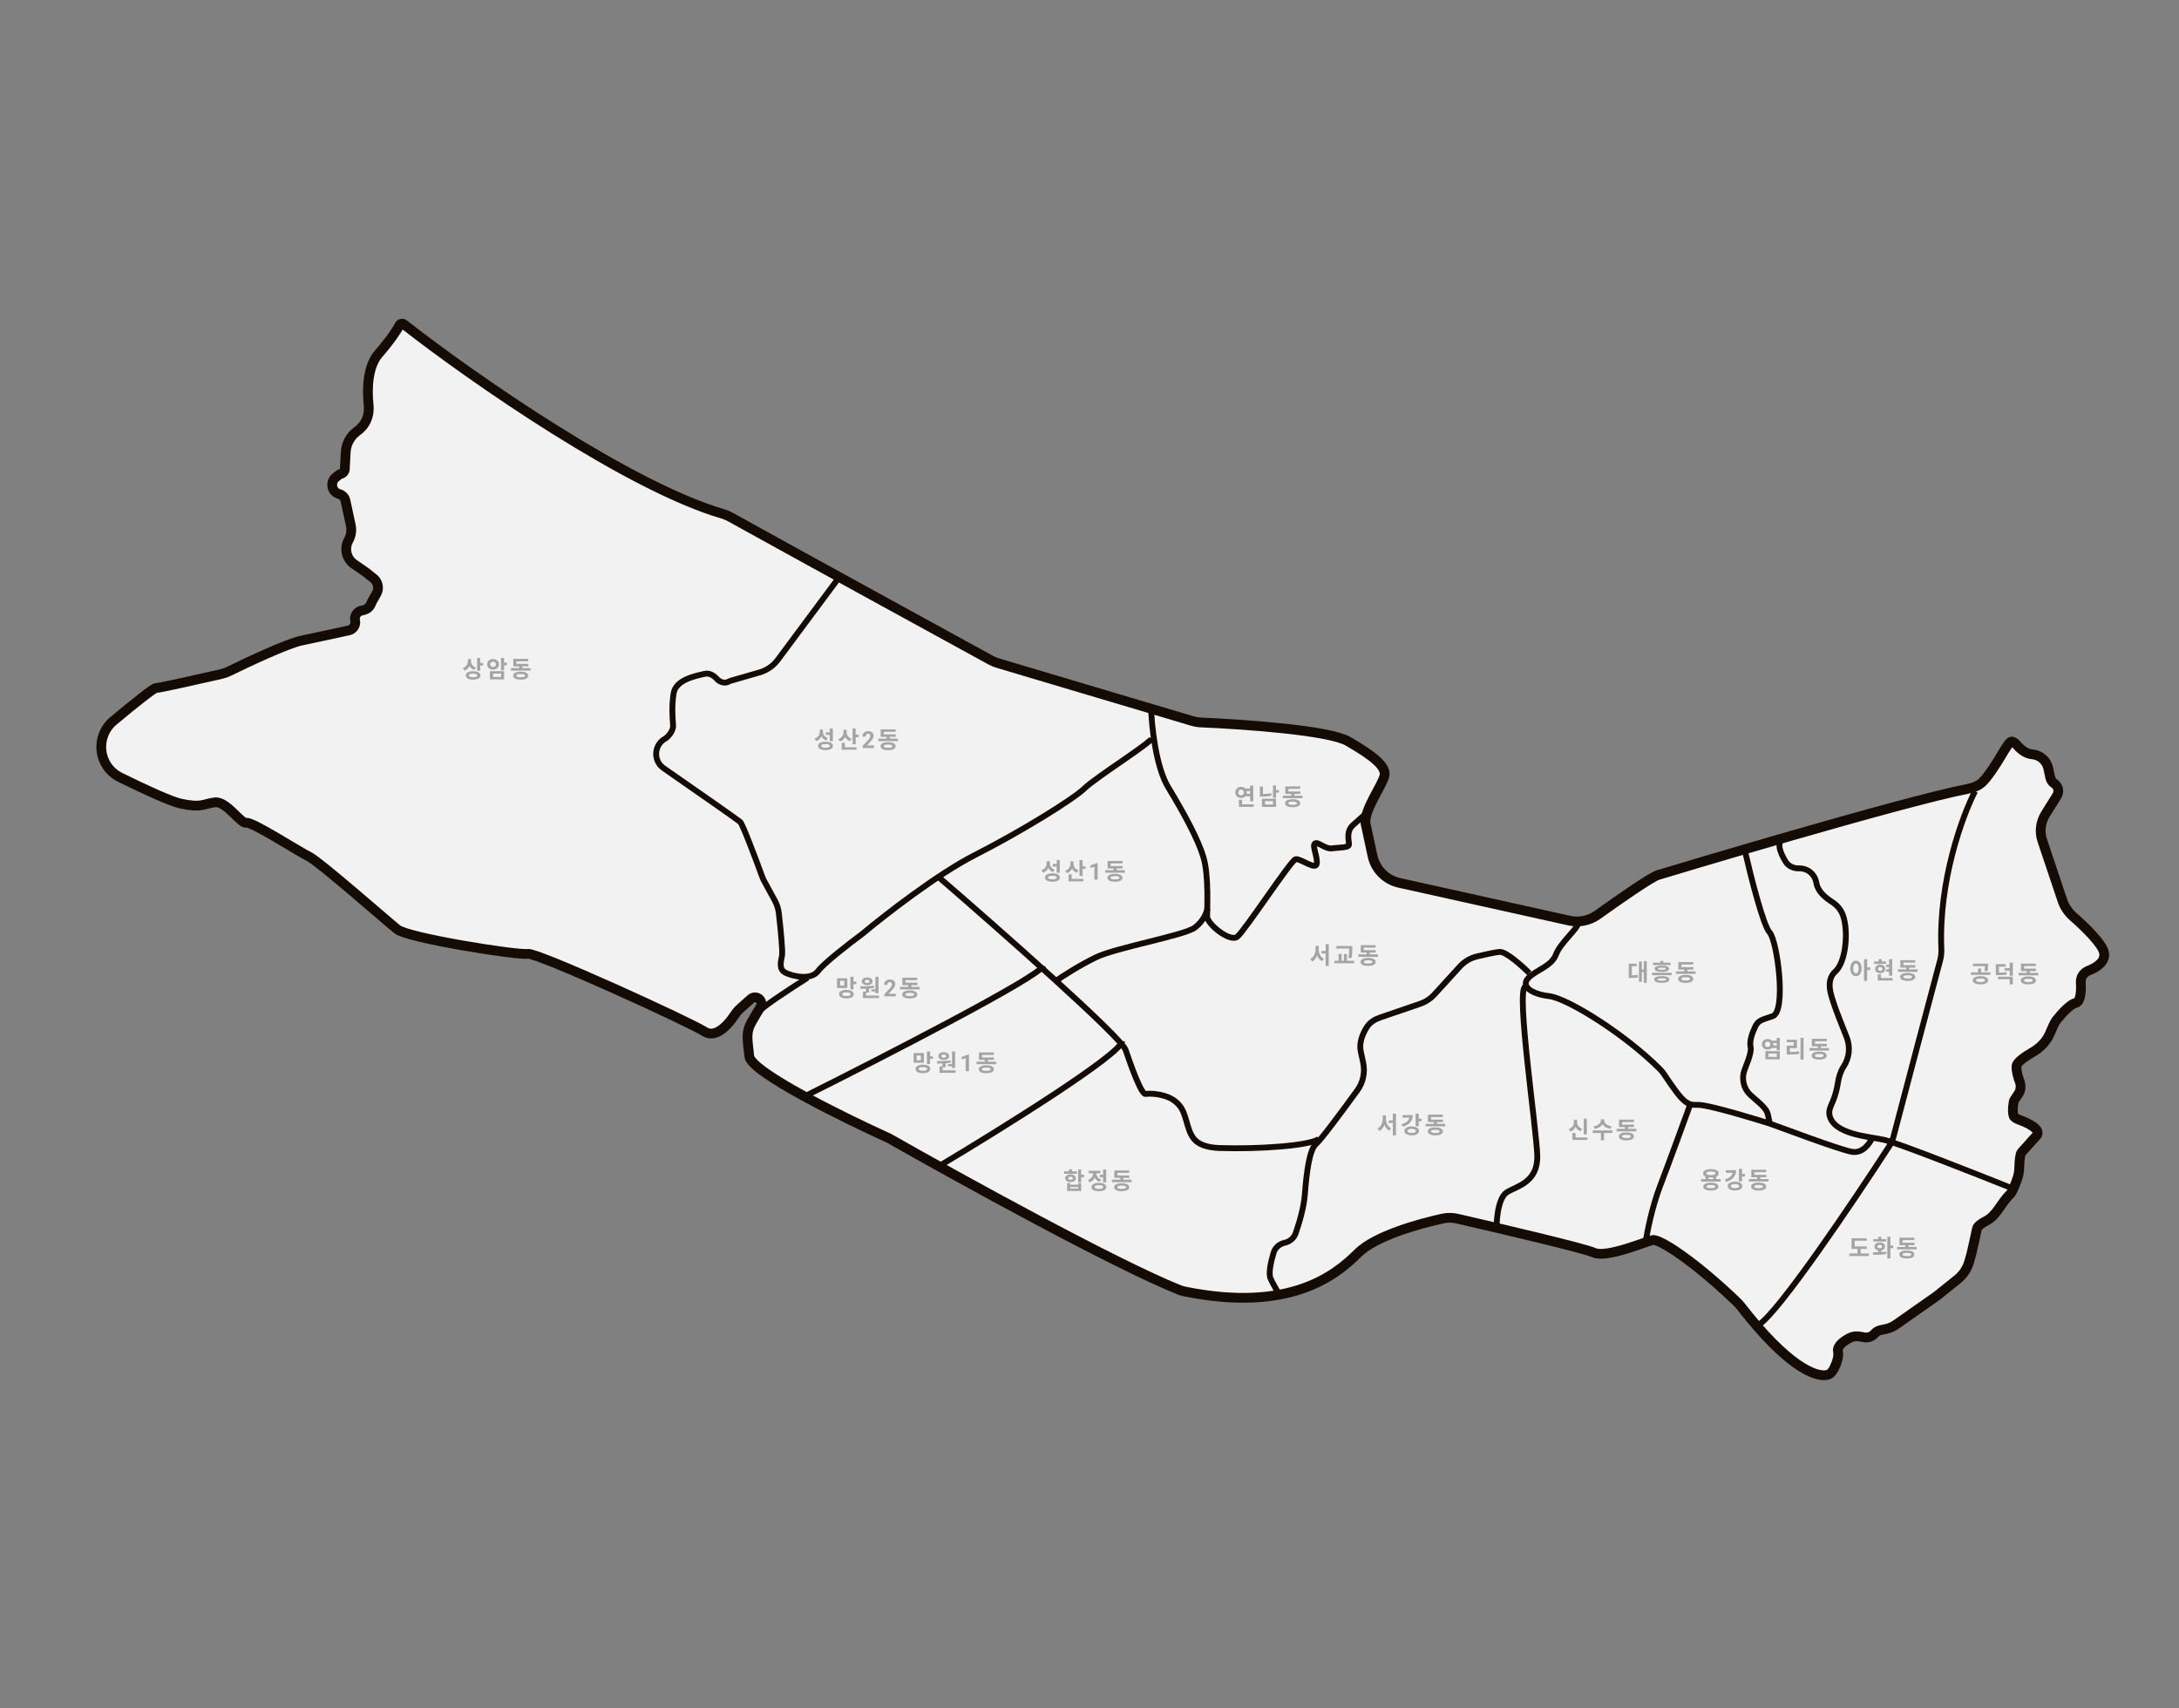<svg width="1116" height="875" viewBox="0 0 1116 875" fill="none" xmlns="http://www.w3.org/2000/svg">
<rect x="0" y="0" width="1116" height="875" fill="#808080" stroke="none"/>
<path d="M186.19 312.54L185.172 312.759C182.855 313.258 181.381 315.539 181.879 317.856C182.377 320.173 180.906 322.454 178.589 322.952L154.159 328.206C147.11 329.722 127.727 338.754 117.285 343.871C116.024 344.489 114.703 344.963 113.334 345.278C101.824 347.92 81.798 352.417 79.86 352.445C78.639 352.463 68.771 360.379 58.214 369.164C48.467 377.276 50.199 392.612 61.572 398.22C74.401 404.547 87.467 410.565 92.595 411.664C103.42 413.983 103.983 411.796 110.011 411.016C116.039 410.236 123.239 422.112 126.2 421.475C129.161 420.838 153.146 436.333 158.33 438.832C163.514 441.331 197.91 471.625 203.519 476.098C209.127 480.571 265.788 489.554 270.229 488.599C274.671 487.644 353.103 523.44 360.898 528.476C366.432 532.051 372.792 525.23 376.156 520.091C376.943 518.888 377.83 517.751 378.9 516.791L384.533 511.741C385.62 510.766 387.225 510.639 388.451 511.432C389.953 512.402 390.386 514.407 389.445 515.927C388.198 517.941 386.585 520.613 385.079 523.276C382.086 528.566 382.617 531.034 383.753 541.116C384.661 549.181 431.792 572.433 455.244 583.051C491.408 603.619 571.022 647.519 603.924 660.74C604.847 661.111 605.785 661.385 606.759 661.582C660.325 672.418 683.784 653.601 695.583 641.855C704.217 633.26 726.286 626.921 739.092 624.184C741.492 623.671 743.961 623.73 746.353 624.278C769.784 629.647 811.579 639.491 816.365 641.695C822.669 644.599 843.013 635.965 846.468 635.222C849.873 634.489 867.985 646.148 889.757 667.133C890.383 667.737 890.979 668.411 891.512 669.098C915.239 699.704 929.587 705.527 935.701 704.354C937.393 704.03 938.543 702.582 939.316 701.042C940.607 698.468 941.91 694.892 941.344 692.264C940.748 689.491 944.379 686.878 947.516 685.294C949.066 684.51 950.843 684.374 952.556 684.665L954.856 685.057C956.796 685.387 958.767 684.682 960.058 683.197C960.858 682.277 961.935 681.64 963.128 681.384L965.893 680.789C967.741 680.392 969.49 679.627 971.037 678.541L992.019 663.812L1002.49 655.421C1005.42 653.075 1007.54 649.873 1008.56 646.263L1009.63 642.47C1010.35 639.39 1011.92 632.477 1012.51 629.459C1012.77 628.118 1014.74 626.702 1017.24 625.428C1022.74 622.626 1024.88 616.106 1029.39 611.889C1030.73 610.636 1032.35 606.333 1033.42 603.02C1033.95 601.38 1034.15 599.659 1034.19 597.937C1034.28 594.881 1034.57 591.136 1035.34 590.345C1036.61 589.039 1040.94 583.977 1042.84 582.019C1046.03 578.738 1038.81 575.326 1034.51 573.756C1032.9 573.168 1031.62 572.473 1031.33 571.715C1030.46 569.451 1031.22 563.995 1031.63 563.519C1031.84 563.279 1032.82 561.814 1033.78 560.336C1034.79 558.809 1035.12 556.943 1034.74 555.158C1034.64 554.714 1034.5 554.284 1034.34 553.861C1033.63 552.037 1032.62 548.698 1032.79 546.102C1032.92 544.187 1036.98 541.324 1041.09 538.95C1044.88 536.762 1048.06 533.582 1049.79 529.567L1051.46 525.73C1052 524.475 1052.67 523.28 1053.53 522.213C1056.14 518.952 1060.35 514.36 1063.02 513.787C1065.68 513.214 1065.97 507.518 1065.7 503.437C1065.62 502.102 1065.91 500.759 1066.64 499.635C1067.41 498.44 1068.61 497.606 1069.94 497.095C1073.75 495.629 1078.58 492.542 1077.59 487.934C1076.63 483.455 1068.31 475.266 1061.98 469.716C1059.4 467.463 1057.4 464.615 1056.31 461.373L1045.99 430.606C1044.47 426.093 1045.06 421.14 1047.58 417.102L1053.49 407.633C1054.82 405.505 1054.19 402.705 1052.09 401.344C1051.06 400.683 1050.35 399.642 1050.09 398.452L1049.05 393.598C1048.2 389.671 1044.89 386.758 1040.89 386.422C1037.58 386.146 1034.9 383.911 1032.73 381.405C1031.87 380.405 1030.94 379.733 1030.1 379.914C1027.98 380.369 1022.69 392.518 1015.91 400.042C1013.8 402.384 1010.84 403.527 1007.74 404.126C974.037 410.66 854.164 446.689 849.115 448.265C845.607 449.36 829.722 460.383 818.246 468.6C814.043 471.61 808.766 472.716 803.719 471.595L716.65 452.249C709.784 450.723 704.435 445.339 702.957 438.462L699.44 422.11C698.06 415.695 708.063 402.185 709.081 397.319C710.1 392.453 702.693 386.818 690.313 379.671C680.741 374.144 637.58 371.051 615.113 370.09C613.609 370.025 612.122 369.78 610.679 369.35L510.975 339.665C509.759 339.303 508.611 338.828 507.497 338.218C478.414 322.301 414.192 287.084 374.005 264.818C372.744 264.119 371.452 263.599 370.068 263.195C322.169 249.189 243.008 194.412 206.795 166.086C206.063 165.513 205.019 165.77 204.595 166.597C203.762 168.325 200.44 173.686 193.818 181.306C188.224 187.743 187.959 199.544 188.765 207.041C189.023 209.434 188.869 211.872 188.067 214.142C187.19 216.622 185.615 218.795 183.531 220.4L182.554 221.152C179.296 223.661 177.293 227.467 177.069 231.573L176.587 240.42C176.525 241.556 175.71 242.511 174.597 242.75C174.214 242.832 173.856 243.003 173.55 243.248L171.974 244.51C170.526 245.671 169.857 247.55 170.247 249.365L170.291 249.567C170.655 251.258 171.942 252.598 173.617 253.029C175.292 253.46 176.579 254.8 176.943 256.491L179.66 269.124C180.195 271.614 179.841 274.213 178.658 276.47L178.396 276.97C177.382 278.903 177.079 281.13 177.537 283.263C178.036 285.58 179.397 287.621 181.346 288.971L187.413 293.174L191.311 296.282C192.417 297.165 193.185 298.403 193.483 299.787C193.801 301.269 193.56 302.815 192.806 304.13L190.597 307.978L189.963 309.445C189.279 311.025 187.874 312.178 186.19 312.54Z" fill="#F2F2F2" stroke="#150B05" stroke-width="3"/>
<path d="M852.191 447.168L891.219 436.371C892.387 436.12 893.542 436.841 893.827 438.001C895.708 445.651 898.905 458.578 899.858 462.136C901.166 467.017 906.354 474.937 908.642 482.577C910.931 490.217 911.503 512.682 910.748 516.975C909.993 521.268 909.534 520.334 905.225 521.906C900.916 523.478 899.155 524.889 897.218 527.887C895.281 530.885 896.195 539.337 894.119 544.688C892.043 550.04 893.298 554.675 894.984 558.314C896.67 561.953 903.698 567.024 904.926 569.729C906.153 572.434 904.453 574.735 903.836 574.868C903.22 575.001 869.351 565.763 865.014 565.404C860.678 565.046 852.937 550.06 851.279 548.351C849.621 546.643 825.863 528.002 822.106 524.937C818.349 521.873 796.14 511.031 788.858 508.983C781.576 506.934 782.208 502.668 782.93 501.222C783.382 500.315 788.595 496.478 792.793 493.507C794.813 492.077 796.39 490.103 797.3 487.801C797.595 487.054 797.862 486.285 798.296 485.609C799.729 483.379 803.618 478.613 806.498 475.188C807.475 474.025 808.923 473.37 810.442 473.386C811.492 473.397 812.521 473.085 813.389 472.492L846.841 449.651C848.476 448.535 850.283 447.696 852.191 447.168Z" fill="#F2F2F2"/>
<path d="M481.484 597.028C512.436 578.561 574.406 539.974 574.668 533.36" stroke="#150B05" stroke-width="3"/>
<path d="M540.91 502.413C544.089 500.175 552.582 494.659 561.115 490.493C571.781 485.286 606.388 479.3 611.934 475.194C616.37 471.909 618.086 467.267 618.39 465.356" stroke="#150B05" stroke-width="3"/>
<path d="M411.232 562.054C451.843 541.759 533.276 499.903 534.115 494.839" stroke="#150B05" stroke-width="3"/>
<path d="M413.568 500.886C406.144 505.58 390.987 515.448 389.748 517.367" stroke="#150B05" stroke-width="3"/>
<path d="M480.69 449.276C511.682 476.036 574.231 531.209 576.486 537.827C579.306 546.099 584.57 560.896 586.808 560.415C589.046 559.933 598.232 560.308 602.895 565.05C603.123 565.282 603.347 565.512 603.568 565.741C608.061 570.394 607.403 578.536 611.565 583.488C613.628 585.943 617.558 587.847 624.5 588.084C644.419 588.761 671.086 586.943 675.523 583.378" stroke="#150B05" stroke-width="3"/>
<path d="M429.032 296.716L398.422 337.923C396.071 341.087 392.747 343.393 388.959 344.485L374.125 348.761C373.809 348.852 373.507 348.983 373.225 349.149V349.149C371.245 350.319 368.698 349.476 367.149 347.776C365.569 346.043 363.421 344.644 360.973 345.171C355.792 346.285 346.169 348.354 345.028 355.054C343.887 361.753 344.526 368.327 344.723 371.641C344.858 373.923 343.071 376.273 341.78 377.548C341.408 377.915 340.974 378.209 340.522 378.47V378.47C334.86 381.733 334.518 389.777 339.884 393.507C356.769 405.245 378.072 420.109 379.097 421.043C380.325 422.161 386.833 439.413 390.344 449.014C390.653 449.859 391.022 450.674 391.452 451.464L396.834 461.345C397.924 463.346 398.627 465.532 398.884 467.796C399.778 475.637 400.941 487.267 400.529 489.491C399.932 492.717 398.701 496.596 402.44 498.374C406.178 500.152 415.416 502.295 419.009 497.392C421.882 493.47 435.368 483.032 441.751 478.303C452.985 468.917 480.199 447.73 499.187 438.07C522.922 425.996 549.809 409.371 555.569 403.744C561.329 398.116 589.784 380.38 590.046 378" stroke="#150B05" stroke-width="3"/>
<path d="M589.525 362.364C589.79 371.601 591.923 392.724 598.333 403.324C606.346 416.574 613.565 429.736 616.375 439.2C619.184 448.663 618.192 465.657 618.248 469.517C618.304 473.378 629.874 482.764 633.644 479.888C637.414 477.012 661.096 440.683 663.564 440.152C666.031 439.621 673.845 445.944 674.388 442.471C674.932 438.998 671.879 433.201 673.447 432.089C675.015 430.977 678.737 435.082 682.244 434.586C685.752 434.09 690.705 434.315 690.88 432.728C691.056 431.142 689.201 426.119 692.865 422.75C695.796 420.054 698.713 417.534 699.806 416.611" stroke="#150B05" stroke-width="3"/>
<path d="M766.697 630.433C766.167 627.966 766.756 613.899 771.76 610.758C776.763 607.616 787.726 605.775 787.328 591.92C786.93 578.065 776.408 507.529 781.13 505.481" stroke="#150B05" stroke-width="3"/>
<path d="M783.249 498.505C779.52 494.762 771.251 487.345 768.008 487.623C765.797 487.813 760.775 488.915 756.46 489.942C753.047 490.755 749.98 492.611 747.616 495.204L734.723 509.347C732.684 511.583 730.114 513.269 727.251 514.249L706.921 521.209C704.198 522.142 701.658 523.666 700.097 526.084C697.946 529.415 695.957 534.108 696.917 538.572C697.359 540.627 697.776 542.565 698.152 544.312C699.219 549.275 698.147 554.458 695.163 558.566C687.245 569.466 676.389 584.088 674.083 585.96C670.568 588.813 669.102 601.19 668.298 611.851C667.802 618.432 665.446 626.453 663.566 631.799C662.692 634.286 660.542 636.069 657.965 636.623V636.623C655.306 637.195 653.096 639.074 652.307 641.677C650.883 646.377 649.566 652.389 650.736 654.959C652.301 658.398 654.726 662.317 655.743 663.846" stroke="#150B05" stroke-width="3"/>
<path d="M842.818 636.264C843.602 631.105 846.161 618.198 850.13 607.844C854.099 597.49 862.011 575.859 865.471 566.338" stroke="#150B05" stroke-width="3"/>
<path d="M1011.55 405.329C1005.06 417.931 992.819 451.246 994.284 486.016C994.368 488.016 994.18 490.002 993.659 491.935C989.54 507.217 976.74 555.786 969.827 582.067C969.343 583.907 968.578 585.647 967.543 587.243C948.628 616.391 911.175 671.874 900.949 678.492" stroke="#150B05" stroke-width="3"/>
<path d="M1031.92 609.279C1012.38 601.439 971.627 585.387 964.941 583.893C957.416 582.211 938.853 581.204 936.972 571.088C936.524 568.68 937.762 566.362 938.729 564.111C940.059 561.016 940.862 557.54 941.309 554.654C941.763 551.714 942.633 548.818 944.263 546.329V546.329C947.203 541.843 947.743 536.201 945.75 531.221C943.203 524.861 940.38 517.667 939.522 515.015C937.939 510.12 934.696 502.44 940.026 497.629C945.355 492.818 946.797 477.325 943.953 469.036C942.845 465.806 940.676 463.574 938.386 462.09C934.842 459.793 931.252 456.832 930.364 452.703L930.136 451.641C929.258 447.558 925.581 444.69 921.407 444.833V444.833C918.659 444.927 915.982 443.736 914.536 441.398C911.717 436.837 909.454 431.029 913.7 429.47" stroke="#150B05" stroke-width="3"/>
<path d="M893.791 436.334C896.609 448.635 903.049 474.098 906.266 477.537C910.289 481.835 915.075 518.496 907.779 520.582C902.977 522.26 900.58 522.517 899.066 525.682C897.552 528.848 895.881 533.079 896.597 536.41C897.314 539.741 893.582 546.998 893.002 549.704C892.422 552.41 892.541 557.161 896.43 560.842C900.32 564.523 904.817 567.428 905.489 571.156C905.702 572.143 906.285 574.857 906.551 576.091" stroke="#150B05" stroke-width="3"/>
<path d="M958.678 583.209C957.528 585.865 953.889 590.951 948.53 590.038C941.831 588.897 909.775 576.687 906.443 575.597C903.11 574.507 875.165 565.802 869.524 565.982C864.052 566.157 862.245 565.301 852.344 550.383C851.721 549.444 851.02 548.561 850.223 547.763C831.88 529.379 802.602 511.381 793.527 510.301C784.254 509.197 778.752 505.217 782.75 501.001C786.748 496.785 794.644 495.087 796.931 488.916C799.218 482.745 809.542 474.329 807.743 473.167" stroke="#150B05" stroke-width="3"/>
<path d="M239.635 337.627L239.635 338.611C239.635 340.123 238.879 341.611 237.019 342.235L237.871 343.495C239.983 342.763 240.943 340.819 240.943 338.611L240.943 337.627L239.635 337.627ZM239.959 337.627L239.959 338.767C239.959 340.771 240.907 342.499 242.911 343.171L243.739 341.935C241.999 341.395 241.255 340.099 241.255 338.767L241.255 337.627L239.959 337.627ZM244.351 337.027L244.351 343.591L245.947 343.591L245.947 337.027L244.351 337.027ZM245.503 339.595L245.503 340.915L247.423 340.915L247.423 339.595L245.503 339.595ZM242.323 343.843C240.007 343.843 238.555 344.647 238.555 345.991C238.555 347.347 240.007 348.139 242.323 348.139C244.627 348.139 246.079 347.347 246.079 345.991C246.079 344.647 244.627 343.843 242.323 343.843ZM242.323 345.079C243.739 345.079 244.495 345.379 244.495 345.991C244.495 346.615 243.739 346.903 242.323 346.903C240.907 346.903 240.139 346.615 240.139 345.991C240.139 345.379 240.907 345.079 242.323 345.079ZM256.59 337.027L256.59 343.339L258.186 343.339L258.186 337.027L256.59 337.027ZM257.742 339.487L257.742 340.783L259.662 340.783L259.662 339.487L257.742 339.487ZM250.962 343.819L250.962 348.019L258.186 348.019L258.186 343.819L250.962 343.819ZM256.626 345.067L256.626 346.759L252.534 346.759L252.534 345.067L256.626 345.067ZM252.534 337.627C250.818 337.627 249.51 338.755 249.51 340.327C249.51 341.887 250.818 343.015 252.534 343.015C254.25 343.015 255.558 341.887 255.558 340.327C255.558 338.755 254.25 337.627 252.534 337.627ZM252.534 338.959C253.374 338.959 253.998 339.475 253.998 340.327C253.998 341.191 253.374 341.683 252.534 341.683C251.694 341.683 251.07 341.191 251.07 340.327C251.07 339.475 251.694 338.959 252.534 338.959ZM261.689 342.247L261.689 343.519L271.745 343.519L271.745 342.247L261.689 342.247ZM265.925 340.579L265.925 342.739L267.509 342.739L267.509 340.579L265.925 340.579ZM262.901 340.075L262.901 341.335L270.605 341.335L270.605 340.075L262.901 340.075ZM262.901 337.507L262.901 340.879L264.485 340.879L264.485 338.755L270.545 338.755L270.545 337.507L262.901 337.507ZM266.681 344.071C264.281 344.071 262.817 344.803 262.817 346.111C262.817 347.419 264.281 348.151 266.681 348.151C269.081 348.151 270.533 347.419 270.533 346.111C270.533 344.803 269.081 344.071 266.681 344.071ZM266.681 345.271C268.169 345.271 268.925 345.547 268.925 346.111C268.925 346.687 268.169 346.939 266.681 346.939C265.193 346.939 264.437 346.687 264.437 346.111C264.437 345.547 265.193 345.271 266.681 345.271Z" fill="#A4A4A4"/>
<path d="M419.847 373.719L419.847 374.715C419.847 376.239 419.067 377.739 417.171 378.351L417.999 379.635C420.183 378.903 421.179 376.947 421.179 374.715L421.179 373.719L419.847 373.719ZM420.183 373.719L420.183 374.643C420.183 376.803 421.071 378.591 423.123 379.299L423.951 378.051C422.187 377.487 421.467 376.119 421.467 374.643L421.467 373.719L420.183 373.719ZM424.971 373.143L424.971 379.647L426.567 379.647L426.567 373.143L424.971 373.143ZM422.799 379.935C420.447 379.935 418.995 380.739 418.995 382.095C418.995 383.463 420.447 384.255 422.799 384.255C425.151 384.255 426.603 383.463 426.603 382.095C426.603 380.739 425.151 379.935 422.799 379.935ZM422.799 381.171C424.251 381.171 425.019 381.471 425.019 382.095C425.019 382.719 424.251 383.031 422.799 383.031C421.359 383.031 420.591 382.719 420.591 382.095C420.591 381.471 421.359 381.171 422.799 381.171ZM422.943 375.159L422.943 376.455L425.199 376.455L425.199 375.159L422.943 375.159ZM432.002 373.827L432.002 375.027C432.002 376.527 431.222 378.015 429.338 378.615L430.19 379.863C432.314 379.131 433.31 377.235 433.31 375.027L433.31 373.827L432.002 373.827ZM432.314 373.827L432.314 375.039C432.314 377.127 433.274 378.963 435.338 379.647L436.154 378.411C434.366 377.823 433.61 376.431 433.61 375.039L433.61 373.827L432.314 373.827ZM436.658 373.143L436.658 381.267L438.254 381.267L438.254 373.143L436.658 373.143ZM437.798 376.359L437.798 377.679L439.73 377.679L439.73 376.359L437.798 376.359ZM431.09 382.791L431.09 384.063L438.65 384.063L438.65 382.791L431.09 382.791ZM431.09 380.499L431.09 383.463L432.698 383.463L432.698 380.499L431.09 380.499ZM447.687 381.869L447.687 383.187L441.851 383.187L441.851 382.062L444.611 379.103C444.888 378.795 445.107 378.523 445.267 378.289C445.427 378.051 445.543 377.838 445.613 377.65C445.687 377.459 445.724 377.277 445.724 377.105C445.724 376.847 445.681 376.627 445.595 376.443C445.509 376.256 445.382 376.111 445.214 376.01C445.05 375.908 444.847 375.857 444.605 375.857C444.347 375.857 444.125 375.92 443.937 376.045C443.754 376.17 443.613 376.344 443.515 376.566C443.421 376.789 443.375 377.041 443.375 377.322L441.681 377.322C441.681 376.814 441.802 376.349 442.045 375.927C442.287 375.502 442.629 375.164 443.07 374.914C443.511 374.66 444.035 374.533 444.64 374.533C445.238 374.533 445.742 374.631 446.152 374.826C446.566 375.017 446.879 375.295 447.089 375.658C447.304 376.017 447.412 376.447 447.412 376.947C447.412 377.228 447.367 377.504 447.277 377.773C447.187 378.039 447.058 378.304 446.89 378.57C446.726 378.832 446.527 379.097 446.293 379.367C446.058 379.636 445.798 379.916 445.513 380.205L444.031 381.869L447.687 381.869ZM449.848 378.363L449.848 379.635L459.904 379.635L459.904 378.363L449.848 378.363ZM454.084 376.695L454.084 378.855L455.668 378.855L455.668 376.695L454.084 376.695ZM451.06 376.191L451.06 377.451L458.764 377.451L458.764 376.191L451.06 376.191ZM451.06 373.623L451.06 376.995L452.644 376.995L452.644 374.871L458.704 374.871L458.704 373.623L451.06 373.623ZM454.84 380.187C452.44 380.187 450.976 380.919 450.976 382.227C450.976 383.535 452.44 384.267 454.84 384.267C457.24 384.267 458.692 383.535 458.692 382.227C458.692 380.919 457.24 380.187 454.84 380.187ZM454.84 381.387C456.328 381.387 457.084 381.663 457.084 382.227C457.084 382.803 456.328 383.055 454.84 383.055C453.352 383.055 452.596 382.803 452.596 382.227C452.596 381.663 453.352 381.387 454.84 381.387Z" fill="#A4A4A4"/>
<path d="M536.061 441.146L536.061 442.142C536.061 443.666 535.281 445.166 533.385 445.778L534.213 447.062C536.397 446.33 537.393 444.374 537.393 442.142L537.393 441.146L536.061 441.146ZM536.397 441.146L536.397 442.07C536.397 444.23 537.285 446.018 539.337 446.726L540.165 445.478C538.401 444.914 537.681 443.546 537.681 442.07L537.681 441.146L536.397 441.146ZM541.185 440.57L541.185 447.074L542.781 447.074L542.781 440.57L541.185 440.57ZM539.013 447.362C536.661 447.362 535.209 448.166 535.209 449.522C535.209 450.89 536.661 451.682 539.013 451.682C541.365 451.682 542.817 450.89 542.817 449.522C542.817 448.166 541.365 447.362 539.013 447.362ZM539.013 448.598C540.465 448.598 541.233 448.898 541.233 449.522C541.233 450.146 540.465 450.458 539.013 450.458C537.573 450.458 536.805 450.146 536.805 449.522C536.805 448.898 537.573 448.598 539.013 448.598ZM539.157 442.586L539.157 443.882L541.413 443.882L541.413 442.586L539.157 442.586ZM548.216 441.254L548.216 442.454C548.216 443.954 547.436 445.442 545.552 446.042L546.404 447.29C548.528 446.558 549.524 444.662 549.524 442.454L549.524 441.254L548.216 441.254ZM548.528 441.254L548.528 442.466C548.528 444.554 549.488 446.39 551.552 447.074L552.368 445.838C550.58 445.25 549.824 443.858 549.824 442.466L549.824 441.254L548.528 441.254ZM552.872 440.57L552.872 448.694L554.468 448.694L554.468 440.57L552.872 440.57ZM554.012 443.786L554.012 445.106L555.944 445.106L555.944 443.786L554.012 443.786ZM547.304 450.218L547.304 451.49L554.864 451.49L554.864 450.218L547.304 450.218ZM547.304 447.926L547.304 450.89L548.912 450.89L548.912 447.926L547.304 447.926ZM562.178 442.065L562.178 450.614L560.491 450.614L560.491 444.01L558.463 444.655L558.463 443.324L561.997 442.065L562.178 442.065ZM566.062 445.79L566.062 447.062L576.118 447.062L576.118 445.79L566.062 445.79ZM570.298 444.122L570.298 446.282L571.882 446.282L571.882 444.122L570.298 444.122ZM567.274 443.618L567.274 444.878L574.978 444.878L574.978 443.618L567.274 443.618ZM567.274 441.05L567.274 444.422L568.858 444.422L568.858 442.298L574.918 442.298L574.918 441.05L567.274 441.05ZM571.054 447.614C568.654 447.614 567.19 448.346 567.19 449.654C567.19 450.962 568.654 451.694 571.054 451.694C573.454 451.694 574.906 450.962 574.906 449.654C574.906 448.346 573.454 447.614 571.054 447.614ZM571.054 448.814C572.542 448.814 573.298 449.09 573.298 449.654C573.298 450.23 572.542 450.482 571.054 450.482C569.566 450.482 568.81 450.23 568.81 449.654C568.81 449.09 569.566 448.814 571.054 448.814Z" fill="#A4A4A4"/>
<path d="M428.684 501.143L428.684 506.123L433.976 506.123L433.976 501.143L428.684 501.143ZM432.404 502.403L432.404 504.863L430.256 504.863L430.256 502.403L432.404 502.403ZM435.512 500.351L435.512 506.795L437.108 506.795L437.108 500.351L435.512 500.351ZM436.664 502.835L436.664 504.143L438.584 504.143L438.584 502.835L436.664 502.835ZM433.484 507.083C431.18 507.083 429.716 507.911 429.716 509.279C429.716 510.659 431.18 511.475 433.484 511.475C435.776 511.475 437.24 510.659 437.24 509.279C437.24 507.911 435.776 507.083 433.484 507.083ZM433.484 508.343C434.9 508.343 435.656 508.643 435.656 509.279C435.656 509.927 434.9 510.227 433.484 510.227C432.068 510.227 431.3 509.927 431.3 509.279C431.3 508.643 432.068 508.343 433.484 508.343ZM443.491 506.051L443.491 508.487L445.087 508.487L445.087 506.051L443.491 506.051ZM448.363 500.351L448.363 508.763L449.959 508.763L449.959 500.351L448.363 500.351ZM441.955 509.999L441.955 511.271L450.199 511.271L450.199 509.999L441.955 509.999ZM441.955 507.971L441.955 510.335L443.551 510.335L443.551 507.971L441.955 507.971ZM440.755 506.531C442.759 506.531 445.363 506.471 447.727 506.075L447.631 504.935C445.303 505.235 442.591 505.259 440.563 505.259L440.755 506.531ZM446.263 506.807L446.263 507.899L448.711 507.899L448.711 506.807L446.263 506.807ZM444.139 500.735C442.507 500.735 441.367 501.539 441.367 502.715C441.367 503.903 442.507 504.695 444.139 504.695C445.759 504.695 446.899 503.903 446.899 502.715C446.899 501.539 445.759 500.735 444.139 500.735ZM444.139 501.899C444.871 501.899 445.387 502.175 445.387 502.715C445.387 503.255 444.871 503.531 444.139 503.531C443.395 503.531 442.879 503.255 442.879 502.715C442.879 502.175 443.395 501.899 444.139 501.899ZM458.78 509.076L458.78 510.395L452.944 510.395L452.944 509.27L455.704 506.311C455.981 506.002 456.2 505.731 456.36 505.496C456.52 505.258 456.635 505.045 456.706 504.858C456.78 504.666 456.817 504.485 456.817 504.313C456.817 504.055 456.774 503.834 456.688 503.651C456.602 503.463 456.475 503.319 456.307 503.217C456.143 503.115 455.94 503.065 455.698 503.065C455.44 503.065 455.217 503.127 455.03 503.252C454.846 503.377 454.706 503.551 454.608 503.774C454.514 503.996 454.467 504.248 454.467 504.53L452.774 504.53C452.774 504.022 452.895 503.557 453.137 503.135C453.379 502.709 453.721 502.371 454.163 502.121C454.604 501.867 455.128 501.74 455.733 501.74C456.331 501.74 456.835 501.838 457.245 502.033C457.659 502.225 457.971 502.502 458.182 502.865C458.397 503.225 458.504 503.655 458.504 504.155C458.504 504.436 458.46 504.711 458.37 504.981C458.28 505.246 458.151 505.512 457.983 505.778C457.819 506.039 457.62 506.305 457.385 506.574C457.151 506.844 456.891 507.123 456.606 507.412L455.124 509.076L458.78 509.076ZM460.941 505.571L460.941 506.843L470.997 506.843L470.997 505.571L460.941 505.571ZM465.177 503.903L465.177 506.063L466.761 506.063L466.761 503.903L465.177 503.903ZM462.153 503.399L462.153 504.659L469.857 504.659L469.857 503.399L462.153 503.399ZM462.153 500.831L462.153 504.203L463.737 504.203L463.737 502.079L469.797 502.079L469.797 500.831L462.153 500.831ZM465.933 507.395C463.533 507.395 462.069 508.127 462.069 509.435C462.069 510.743 463.533 511.475 465.933 511.475C468.333 511.475 469.785 510.743 469.785 509.435C469.785 508.127 468.333 507.395 465.933 507.395ZM465.933 508.595C467.421 508.595 468.177 508.871 468.177 509.435C468.177 510.011 467.421 510.263 465.933 510.263C464.445 510.263 463.689 510.011 463.689 509.435C463.689 508.871 464.445 508.595 465.933 508.595Z" fill="#A4A4A4"/>
<path d="M467.899 539.435L467.899 544.415L473.191 544.415L473.191 539.435L467.899 539.435ZM471.619 540.695L471.619 543.155L469.471 543.155L469.471 540.695L471.619 540.695ZM474.727 538.643L474.727 545.087L476.323 545.087L476.323 538.643L474.727 538.643ZM475.879 541.127L475.879 542.435L477.799 542.435L477.799 541.127L475.879 541.127ZM472.699 545.375C470.395 545.375 468.931 546.203 468.931 547.571C468.931 548.952 470.395 549.768 472.699 549.768C474.991 549.768 476.455 548.952 476.455 547.571C476.455 546.203 474.991 545.375 472.699 545.375ZM472.699 546.635C474.115 546.635 474.871 546.935 474.871 547.571C474.871 548.22 474.115 548.52 472.699 548.52C471.283 548.52 470.515 548.219 470.515 547.571C470.515 546.935 471.283 546.635 472.699 546.635ZM482.706 544.343L482.706 546.779L484.302 546.779L484.302 544.343L482.706 544.343ZM487.578 538.643L487.578 547.055L489.174 547.055L489.174 538.643L487.578 538.643ZM481.17 548.292L481.17 549.564L489.414 549.564L489.414 548.292L481.17 548.292ZM481.17 546.263L481.17 548.628L482.766 548.628L482.766 546.263L481.17 546.263ZM479.97 544.823C481.974 544.823 484.578 544.763 486.942 544.367L486.846 543.227C484.518 543.527 481.806 543.551 479.778 543.551L479.97 544.823ZM485.478 545.099L485.478 546.191L487.926 546.191L487.926 545.099L485.478 545.099ZM483.354 539.027C481.722 539.027 480.582 539.831 480.582 541.007C480.582 542.195 481.722 542.987 483.354 542.987C484.974 542.987 486.114 542.195 486.114 541.007C486.114 539.831 484.974 539.027 483.354 539.027ZM483.354 540.191C484.086 540.191 484.602 540.467 484.602 541.007C484.602 541.547 484.086 541.823 483.354 541.823C482.61 541.823 482.094 541.547 482.094 541.007C482.094 540.467 482.61 540.191 483.354 540.191ZM496.272 540.139L496.272 548.688L494.585 548.688L494.585 542.084L492.557 542.729L492.557 541.398L496.09 540.139L496.272 540.139ZM500.155 543.863L500.155 545.136L510.211 545.136L510.211 543.863L500.155 543.863ZM504.391 542.195L504.391 544.355L505.975 544.355L505.975 542.195L504.391 542.195ZM501.367 541.692L501.367 542.951L509.071 542.951L509.071 541.692L501.367 541.692ZM501.367 539.123L501.367 542.495L502.951 542.495L502.951 540.371L509.011 540.371L509.011 539.123L501.367 539.123ZM505.147 545.688C502.747 545.688 501.283 546.419 501.283 547.728C501.283 549.036 502.747 549.768 505.147 549.768C507.547 549.768 508.999 549.036 508.999 547.728C508.999 546.419 507.547 545.688 505.147 545.688ZM505.147 546.888C506.635 546.888 507.391 547.164 507.391 547.728C507.391 548.304 506.635 548.556 505.147 548.556C503.659 548.556 502.903 548.304 502.903 547.728C502.903 547.164 503.659 546.888 505.147 546.888Z" fill="#A4A4A4"/>
<path d="M552.165 599.085L552.165 605.589L553.761 605.589L553.761 599.085L552.165 599.085ZM553.125 601.749L553.125 603.069L555.237 603.069L555.237 601.749L553.125 601.749ZM546.537 606.021L546.537 610.077L553.761 610.077L553.761 606.021L552.177 606.021L552.177 606.861L548.109 606.861L548.109 606.021L546.537 606.021ZM548.109 608.061L552.177 608.061L552.177 608.829L548.109 608.829L548.109 608.061ZM545.013 600.045L545.013 601.305L551.553 601.305L551.553 600.045L545.013 600.045ZM548.289 601.605C546.669 601.605 545.553 602.397 545.553 603.573C545.553 604.749 546.669 605.541 548.289 605.541C549.897 605.541 551.013 604.749 551.013 603.573C551.013 602.397 549.897 601.605 548.289 601.605ZM548.289 602.769C548.997 602.769 549.489 603.057 549.489 603.573C549.489 604.101 548.997 604.377 548.289 604.377C547.569 604.377 547.089 604.101 547.089 603.573C547.089 603.057 547.569 602.769 548.289 602.769ZM547.485 599.001L547.485 600.753L549.081 600.753L549.081 599.001L547.485 599.001ZM563.276 601.773L563.276 603.069L565.388 603.069L565.388 601.773L563.276 601.773ZM564.956 599.085L564.956 605.685L566.552 605.685L566.552 599.085L564.956 599.085ZM562.784 605.925C560.432 605.925 558.98 606.729 558.98 608.073C558.98 609.429 560.432 610.209 562.784 610.209C565.136 610.209 566.588 609.429 566.588 608.073C566.588 606.729 565.136 605.925 562.784 605.925ZM562.784 607.137C564.236 607.137 565.004 607.437 565.004 608.073C565.004 608.697 564.236 608.997 562.784 608.997C561.344 608.997 560.576 608.697 560.576 608.073C560.576 607.437 561.344 607.137 562.784 607.137ZM559.82 600.201L559.82 600.897C559.82 602.325 559.028 603.801 557.192 604.425L558.008 605.685C560.132 604.965 561.116 603.021 561.116 600.897L561.116 600.201L559.82 600.201ZM560.156 600.201L560.156 600.897C560.156 602.877 561.104 604.725 563.168 605.409L563.948 604.149C562.196 603.561 561.44 602.205 561.44 600.897L561.44 600.201L560.156 600.201ZM557.624 599.757L557.624 601.029L563.6 601.029L563.6 599.757L557.624 599.757ZM569.503 604.305L569.503 605.577L579.559 605.577L579.559 604.305L569.503 604.305ZM573.739 602.637L573.739 604.797L575.323 604.797L575.323 602.637L573.739 602.637ZM570.715 602.133L570.715 603.393L578.419 603.393L578.419 602.133L570.715 602.133ZM570.715 599.565L570.715 602.937L572.299 602.937L572.299 600.813L578.359 600.813L578.359 599.565L570.715 599.565ZM574.495 606.129C572.095 606.129 570.631 606.861 570.631 608.169C570.631 609.477 572.095 610.209 574.495 610.209C576.895 610.209 578.347 609.477 578.347 608.169C578.347 606.861 576.895 606.129 574.495 606.129ZM574.495 607.329C575.983 607.329 576.739 607.605 576.739 608.169C576.739 608.745 575.983 608.997 574.495 608.997C573.007 608.997 572.251 608.745 572.251 608.169C572.251 607.605 573.007 607.329 574.495 607.329Z" fill="#A4A4A4"/>
<path d="M676.809 487.141L676.809 488.425L679.737 488.425L679.737 487.141L676.809 487.141ZM673.785 484.525L673.785 486.133C673.785 488.245 672.945 490.393 671.049 491.269L672.045 492.553C674.133 491.509 675.081 488.929 675.081 486.133L675.081 484.525L673.785 484.525ZM674.121 484.525L674.121 486.133C674.121 488.905 674.997 491.353 677.085 492.361L678.033 491.089C676.197 490.273 675.393 488.245 675.393 486.133L675.393 484.525L674.121 484.525ZM678.945 483.661L678.945 494.809L680.529 494.809L680.529 483.661L678.945 483.661ZM684.428 484.609L684.428 485.893L691.46 485.893L691.46 484.609L684.428 484.609ZM683.456 492.157L683.456 493.453L693.5 493.453L693.5 492.157L683.456 492.157ZM685.556 488.653L685.556 492.565L687.14 492.565L687.14 488.653L685.556 488.653ZM690.992 484.609L690.992 485.701C690.992 487.009 690.992 488.569 690.62 490.681L692.204 490.837C692.6 488.581 692.6 487.045 692.6 485.701L692.6 484.609L690.992 484.609ZM688.304 488.653L688.304 492.565L689.876 492.565L689.876 488.653L688.304 488.653ZM695.695 488.893L695.695 490.165L705.751 490.165L705.751 488.893L695.695 488.893ZM699.931 487.225L699.931 489.385L701.515 489.385L701.515 487.225L699.931 487.225ZM696.907 486.721L696.907 487.981L704.611 487.981L704.611 486.721L696.907 486.721ZM696.907 484.153L696.907 487.525L698.491 487.525L698.491 485.401L704.551 485.401L704.551 484.153L696.907 484.153ZM700.687 490.717C698.287 490.717 696.823 491.449 696.823 492.757C696.823 494.065 698.287 494.797 700.687 494.797C703.087 494.797 704.539 494.065 704.539 492.757C704.539 491.449 703.087 490.717 700.687 490.717ZM700.687 491.917C702.175 491.917 702.931 492.193 702.931 492.757C702.931 493.333 702.175 493.585 700.687 493.585C699.199 493.585 698.443 493.333 698.443 492.757C698.443 492.193 699.199 491.917 700.687 491.917Z" fill="#A4A4A4"/>
<path d="M637.59 403.936L637.59 405.208L640.854 405.208L640.854 403.936L637.59 403.936ZM637.59 406.636L637.59 407.908L640.854 407.908L640.854 406.636L637.59 406.636ZM640.266 402.4L640.266 410.524L641.862 410.524L641.862 402.4L640.266 402.4ZM634.53 412.036L634.53 413.308L642.114 413.308L642.114 412.036L634.53 412.036ZM634.53 409.72L634.53 412.696L636.126 412.696L636.126 409.72L634.53 409.72ZM635.634 403.048C633.978 403.048 632.694 404.248 632.694 405.928C632.694 407.584 633.978 408.796 635.634 408.796C637.278 408.796 638.562 407.584 638.562 405.928C638.562 404.248 637.278 403.048 635.634 403.048ZM635.634 404.452C636.438 404.452 637.05 405.004 637.05 405.928C637.05 406.852 636.438 407.404 635.634 407.404C634.818 407.404 634.218 406.852 634.218 405.928C634.218 405.004 634.818 404.452 635.634 404.452ZM651.953 402.388L651.953 408.652L653.549 408.652L653.549 402.388L651.953 402.388ZM653.117 404.728L653.117 406.024L655.025 406.024L655.025 404.728L653.117 404.728ZM646.313 409.156L646.313 413.38L653.549 413.38L653.549 409.156L646.313 409.156ZM651.989 410.404L651.989 412.12L647.885 412.12L647.885 410.404L651.989 410.404ZM645.245 402.916L645.245 407.464L646.841 407.464L646.841 402.916L645.245 402.916ZM645.245 406.78L645.245 408.088L646.181 408.088C647.753 408.088 649.457 407.992 651.269 407.62L651.089 406.336C649.337 406.672 647.693 406.78 646.181 406.78L645.245 406.78ZM657.052 407.608L657.052 408.88L667.108 408.88L667.108 407.608L657.052 407.608ZM661.288 405.94L661.288 408.1L662.872 408.1L662.872 405.94L661.288 405.94ZM658.264 405.436L658.264 406.696L665.968 406.696L665.968 405.436L658.264 405.436ZM658.264 402.868L658.264 406.24L659.848 406.24L659.848 404.116L665.908 404.116L665.908 402.868L658.264 402.868ZM662.044 409.432C659.644 409.432 658.18 410.164 658.18 411.472C658.18 412.78 659.644 413.512 662.044 413.512C664.444 413.512 665.896 412.78 665.896 411.472C665.896 410.164 664.444 409.432 662.044 409.432ZM662.044 410.632C663.532 410.632 664.288 410.908 664.288 411.472C664.288 412.048 663.532 412.3 662.044 412.3C660.556 412.3 659.8 412.048 659.8 411.472C659.8 410.908 660.556 410.632 662.044 410.632Z" fill="#A4A4A4"/>
<path d="M711.231 573.95L711.231 575.234L714.159 575.234L714.159 573.95L711.231 573.95ZM708.207 571.334L708.207 572.942C708.207 575.054 707.367 577.202 705.471 578.078L706.467 579.362C708.555 578.318 709.503 575.738 709.503 572.942L709.503 571.334L708.207 571.334ZM708.543 571.334L708.543 572.942C708.543 575.714 709.419 578.162 711.507 579.17L712.455 577.898C710.619 577.082 709.815 575.054 709.815 572.942L709.815 571.334L708.543 571.334ZM713.367 570.47L713.367 581.618L714.951 581.618L714.951 570.47L713.367 570.47ZM725.019 570.482L725.019 576.914L726.615 576.914L726.615 570.482L725.019 570.482ZM726.171 573.074L726.171 574.382L728.091 574.382L728.091 573.074L726.171 573.074ZM721.839 571.202L721.839 572.006C721.839 573.722 720.459 575.174 717.783 575.906L718.431 577.178C721.707 576.266 723.555 574.19 723.555 571.202L721.839 571.202ZM718.311 571.202L718.311 572.486L722.811 572.486L722.811 571.202L718.311 571.202ZM723.015 577.058C720.771 577.058 719.271 577.934 719.271 579.326C719.271 580.73 720.771 581.606 723.015 581.606C725.259 581.606 726.735 580.73 726.735 579.326C726.735 577.934 725.259 577.058 723.015 577.058ZM723.015 578.294C724.371 578.294 725.175 578.654 725.175 579.326C725.175 580.01 724.371 580.37 723.015 580.37C721.659 580.37 720.855 580.01 720.855 579.326C720.855 578.654 721.659 578.294 723.015 578.294ZM730.118 575.702L730.118 576.974L740.174 576.974L740.174 575.702L730.118 575.702ZM734.354 574.034L734.354 576.194L735.938 576.194L735.938 574.034L734.354 574.034ZM731.33 573.53L731.33 574.79L739.034 574.79L739.034 573.53L731.33 573.53ZM731.33 570.962L731.33 574.334L732.914 574.334L732.914 572.21L738.974 572.21L738.974 570.962L731.33 570.962ZM735.11 577.526C732.71 577.526 731.246 578.258 731.246 579.566C731.246 580.874 732.71 581.606 735.11 581.606C737.51 581.606 738.962 580.874 738.962 579.566C738.962 578.258 737.51 577.526 735.11 577.526ZM735.11 578.726C736.598 578.726 737.354 579.002 737.354 579.566C737.354 580.142 736.598 580.394 735.11 580.394C733.622 580.394 732.866 580.142 732.866 579.566C732.866 579.002 733.622 578.726 735.11 578.726Z" fill="#A4A4A4"/>
<path d="M907.168 533.081L907.168 534.353L910.456 534.353L910.456 533.081L907.168 533.081ZM907.168 535.553L907.168 536.837L910.456 536.837L910.456 535.553L907.168 535.553ZM905.32 532.241C903.652 532.241 902.38 533.381 902.38 534.953C902.38 536.525 903.652 537.653 905.32 537.653C906.976 537.653 908.248 536.525 908.248 534.953C908.248 533.381 906.976 532.241 905.32 532.241ZM905.32 533.585C906.136 533.585 906.736 534.101 906.736 534.953C906.736 535.817 906.136 536.321 905.32 536.321C904.504 536.321 903.904 535.817 903.904 534.953C903.904 534.101 904.504 533.585 905.32 533.585ZM909.952 531.665L909.952 537.965L911.548 537.965L911.548 531.665L909.952 531.665ZM904.144 538.457L904.144 542.657L911.548 542.657L911.548 538.457L904.144 538.457ZM909.988 539.705L909.988 541.397L905.716 541.397L905.716 539.705L909.988 539.705ZM922.143 531.653L922.143 542.801L923.739 542.801L923.739 531.653L922.143 531.653ZM915.087 538.913L915.087 540.209L916.071 540.209C918.099 540.209 919.731 540.149 921.531 539.825L921.375 538.541C919.611 538.841 918.039 538.913 916.071 538.913L915.087 538.913ZM915.075 532.601L915.075 533.873L918.687 533.873L918.687 535.637L915.087 535.637L915.087 539.393L916.707 539.393L916.707 536.897L920.319 536.897L920.319 532.601L915.075 532.601ZM926.738 536.885L926.738 538.157L936.794 538.157L936.794 536.885L926.738 536.885ZM930.974 535.217L930.974 537.377L932.558 537.377L932.558 535.217L930.974 535.217ZM927.95 534.713L927.95 535.973L935.654 535.973L935.654 534.713L927.95 534.713ZM927.95 532.145L927.95 535.517L929.534 535.517L929.534 533.393L935.594 533.393L935.594 532.145L927.95 532.145ZM931.73 538.709C929.33 538.709 927.866 539.441 927.866 540.749C927.866 542.057 929.33 542.789 931.73 542.789C934.13 542.789 935.582 542.057 935.582 540.749C935.582 539.441 934.13 538.709 931.73 538.709ZM931.73 539.909C933.218 539.909 933.974 540.185 933.974 540.749C933.974 541.325 933.218 541.577 931.73 541.577C930.242 541.577 929.486 541.325 929.486 540.749C929.486 540.185 930.242 539.909 931.73 539.909Z" fill="#A4A4A4"/>
<path d="M841.898 492.362L841.898 503.474L843.41 503.474L843.41 492.362L841.898 492.362ZM840.41 496.634L840.41 497.918L842.258 497.918L842.258 496.634L840.41 496.634ZM839.414 492.554L839.414 502.946L840.89 502.946L840.89 492.554L839.414 492.554ZM834.182 499.658L834.182 500.966L834.962 500.966C836.39 500.966 837.566 500.93 838.91 500.666L838.79 499.37C837.47 499.61 836.33 499.658 834.962 499.658L834.182 499.658ZM834.182 493.646L834.182 500.282L835.766 500.282L835.766 494.93L838.286 494.93L838.286 493.646L834.182 493.646ZM851.113 500.03C848.653 500.03 847.249 500.63 847.249 501.758C847.249 502.898 848.653 503.486 851.113 503.486C853.573 503.486 854.965 502.898 854.965 501.758C854.965 500.63 853.573 500.03 851.113 500.03ZM851.113 501.17C852.661 501.17 853.345 501.35 853.345 501.758C853.345 502.178 852.661 502.346 851.113 502.346C849.577 502.346 848.881 502.178 848.881 501.758C848.881 501.35 849.577 501.17 851.113 501.17ZM846.589 493.166L846.589 494.366L855.637 494.366L855.637 493.166L846.589 493.166ZM851.137 494.654C848.749 494.654 847.417 495.206 847.417 496.25C847.417 497.294 848.749 497.846 851.137 497.846C853.525 497.846 854.857 497.294 854.857 496.25C854.857 495.206 853.525 494.654 851.137 494.654ZM851.137 495.722C852.517 495.722 853.141 495.878 853.141 496.25C853.141 496.61 852.517 496.766 851.137 496.766C849.757 496.766 849.121 496.61 849.121 496.25C849.121 495.878 849.757 495.722 851.137 495.722ZM850.333 492.266L850.333 493.982L851.929 493.982L851.929 492.266L850.333 492.266ZM846.109 498.314L846.109 499.538L856.153 499.538L856.153 498.314L846.109 498.314ZM858.36 497.582L858.36 498.854L868.416 498.854L868.416 497.582L858.36 497.582ZM862.596 495.914L862.596 498.074L864.18 498.074L864.18 495.914L862.596 495.914ZM859.572 495.41L859.572 496.67L867.276 496.67L867.276 495.41L859.572 495.41ZM859.572 492.842L859.572 496.214L861.156 496.214L861.156 494.09L867.216 494.09L867.216 492.842L859.572 492.842ZM863.352 499.406C860.952 499.406 859.488 500.138 859.488 501.446C859.488 502.754 860.952 503.486 863.352 503.486C865.752 503.486 867.204 502.754 867.204 501.446C867.204 500.138 865.752 499.406 863.352 499.406ZM863.352 500.606C864.84 500.606 865.596 500.882 865.596 501.446C865.596 502.022 864.84 502.274 863.352 502.274C861.864 502.274 861.108 502.022 861.108 501.446C861.108 500.882 861.864 500.606 863.352 500.606Z" fill="#A4A4A4"/>
<path d="M950.544 492.13C948.852 492.13 947.628 493.666 947.628 496.09C947.628 498.538 948.852 500.074 950.544 500.074C952.236 500.074 953.46 498.538 953.46 496.09C953.46 493.666 952.236 492.13 950.544 492.13ZM950.544 493.582C951.372 493.582 951.936 494.458 951.936 496.09C951.936 497.746 951.372 498.634 950.544 498.634C949.716 498.634 949.164 497.746 949.164 496.09C949.164 494.458 949.716 493.582 950.544 493.582ZM954.672 491.362L954.672 502.474L956.28 502.474L956.28 491.362L954.672 491.362ZM955.92 495.55L955.92 496.87L957.888 496.87L957.888 495.55L955.92 495.55ZM967.511 491.374L967.511 499.834L969.107 499.834L969.107 491.374L967.511 491.374ZM966.059 494.122L966.059 495.394L968.111 495.394L968.111 494.122L966.059 494.122ZM966.059 496.51L966.059 497.77L968.111 497.77L968.111 496.51L966.059 496.51ZM959.843 492.526L959.843 493.774L965.939 493.774L965.939 492.526L959.843 492.526ZM962.963 494.17C961.451 494.17 960.359 495.07 960.359 496.354C960.359 497.638 961.451 498.538 962.963 498.538C964.475 498.538 965.567 497.638 965.567 496.354C965.567 495.07 964.475 494.17 962.963 494.17ZM962.963 495.394C963.611 495.394 964.067 495.742 964.067 496.354C964.067 496.978 963.611 497.314 962.963 497.314C962.315 497.314 961.859 496.978 961.859 496.354C961.859 495.742 962.315 495.394 962.963 495.394ZM962.171 491.338L962.171 493.294L963.767 493.294L963.767 491.338L962.171 491.338ZM961.751 501.01L961.751 502.282L969.347 502.282L969.347 501.01L961.751 501.01ZM961.751 499.138L961.751 501.598L963.359 501.598L963.359 499.138L961.751 499.138ZM972.058 496.582L972.058 497.854L982.114 497.854L982.114 496.582L972.058 496.582ZM976.294 494.914L976.294 497.074L977.878 497.074L977.878 494.914L976.294 494.914ZM973.27 494.41L973.27 495.67L980.974 495.67L980.974 494.41L973.27 494.41ZM973.27 491.842L973.27 495.214L974.854 495.214L974.854 493.09L980.914 493.09L980.914 491.842L973.27 491.842ZM977.05 498.406C974.65 498.406 973.186 499.138 973.186 500.446C973.186 501.754 974.65 502.486 977.05 502.486C979.45 502.486 980.902 501.754 980.902 500.446C980.902 499.138 979.45 498.406 977.05 498.406ZM977.05 499.606C978.538 499.606 979.294 499.882 979.294 500.446C979.294 501.022 978.538 501.274 977.05 501.274C975.562 501.274 974.806 501.022 974.806 500.446C974.806 499.882 975.562 499.606 977.05 499.606Z" fill="#A4A4A4"/>
<path d="M1014.32 500.059C1011.92 500.059 1010.38 500.851 1010.38 502.171C1010.38 503.467 1011.92 504.259 1014.32 504.259C1016.72 504.259 1018.26 503.467 1018.26 502.171C1018.26 500.851 1016.72 500.059 1014.32 500.059ZM1014.32 501.259C1015.82 501.259 1016.67 501.571 1016.67 502.171C1016.67 502.759 1015.82 503.059 1014.32 503.059C1012.82 503.059 1011.97 502.759 1011.97 502.171C1011.97 501.571 1012.82 501.259 1014.32 501.259ZM1010.5 493.639L1010.5 494.899L1017.54 494.899L1017.54 493.639L1010.5 493.639ZM1009.38 498.103L1009.38 499.375L1019.38 499.375L1019.38 498.103L1009.38 498.103ZM1013.08 496.171L1013.08 498.427L1014.67 498.427L1014.67 496.171L1013.08 496.171ZM1016.61 493.639L1016.61 494.551C1016.61 495.415 1016.61 496.219 1016.31 497.359L1017.9 497.527C1018.2 496.375 1018.2 495.427 1018.2 494.551L1018.2 493.639L1016.61 493.639ZM1022.19 498.235L1022.19 499.519L1023.06 499.519C1025.35 499.519 1026.52 499.471 1027.81 499.183L1027.65 497.923C1026.4 498.187 1025.29 498.235 1023.06 498.235L1022.19 498.235ZM1022.19 493.891L1022.19 498.583L1023.76 498.583L1023.76 495.163L1027.18 495.163L1027.18 493.891L1022.19 493.891ZM1023.32 500.335L1023.32 501.607L1029.3 501.607L1029.3 504.259L1030.89 504.259L1030.89 500.335L1023.32 500.335ZM1029.3 493.147L1029.3 499.855L1030.89 499.855L1030.89 493.147L1029.3 493.147ZM1026.67 495.919L1026.67 497.191L1029.7 497.191L1029.7 495.919L1026.67 495.919ZM1033.84 498.367L1033.84 499.639L1043.9 499.639L1043.9 498.367L1033.84 498.367ZM1038.08 496.699L1038.08 498.859L1039.66 498.859L1039.66 496.699L1038.08 496.699ZM1035.05 496.195L1035.05 497.455L1042.76 497.455L1042.76 496.195L1035.05 496.195ZM1035.05 493.627L1035.05 496.999L1036.64 496.999L1036.64 494.875L1042.7 494.875L1042.7 493.627L1035.05 493.627ZM1038.83 500.191C1036.43 500.191 1034.97 500.923 1034.97 502.231C1034.97 503.539 1036.43 504.271 1038.83 504.271C1041.23 504.271 1042.69 503.539 1042.69 502.231C1042.69 500.923 1041.23 500.191 1038.83 500.191ZM1038.83 501.391C1040.32 501.391 1041.08 501.667 1041.08 502.231C1041.08 502.807 1040.32 503.059 1038.83 503.059C1037.35 503.059 1036.59 502.807 1036.59 502.231C1036.59 501.667 1037.35 501.391 1038.83 501.391Z" fill="#A4A4A4"/>
<path d="M948.303 638.497L948.303 639.769L956.115 639.769L956.115 638.497L948.303 638.497ZM947.139 642.097L947.139 643.405L957.195 643.405L957.195 642.097L947.139 642.097ZM951.351 639.073L951.351 642.517L952.947 642.517L952.947 639.073L951.351 639.073ZM948.303 634.297L948.303 639.049L949.899 639.049L949.899 635.581L956.031 635.581L956.031 634.297L948.303 634.297ZM961.935 640.117L961.935 641.917L963.531 641.917L963.531 640.117L961.935 640.117ZM966.603 633.541L966.603 644.653L968.211 644.653L968.211 633.541L966.603 633.541ZM967.647 638.053L967.647 639.373L969.603 639.373L969.603 638.053L967.647 638.053ZM959.439 642.805C961.311 642.805 963.831 642.805 966.171 642.349L966.051 641.197C963.807 641.509 961.167 641.521 959.247 641.521L959.439 642.805ZM959.451 634.765L959.451 636.013L965.991 636.013L965.991 634.765L959.451 634.765ZM962.739 636.457C961.143 636.457 960.027 637.297 960.027 638.533C960.027 639.781 961.143 640.621 962.739 640.621C964.323 640.621 965.451 639.781 965.451 638.533C965.451 637.297 964.323 636.457 962.739 636.457ZM962.739 637.657C963.459 637.657 963.939 637.969 963.939 638.533C963.939 639.109 963.459 639.421 962.739 639.421C962.007 639.421 961.539 639.109 961.539 638.533C961.539 637.969 962.007 637.657 962.739 637.657ZM961.935 633.601L961.935 635.701L963.531 635.701L963.531 633.601L961.935 633.601ZM971.618 638.761L971.618 640.033L981.674 640.033L981.674 638.761L971.618 638.761ZM975.854 637.093L975.854 639.253L977.438 639.253L977.438 637.093L975.854 637.093ZM972.83 636.589L972.83 637.849L980.534 637.849L980.534 636.589L972.83 636.589ZM972.83 634.021L972.83 637.393L974.414 637.393L974.414 635.269L980.474 635.269L980.474 634.021L972.83 634.021ZM976.61 640.585C974.21 640.585 972.746 641.317 972.746 642.625C972.746 643.933 974.21 644.665 976.61 644.665C979.01 644.665 980.462 643.933 980.462 642.625C980.462 641.317 979.01 640.585 976.61 640.585ZM976.61 641.785C978.098 641.785 978.854 642.061 978.854 642.625C978.854 643.201 978.098 643.453 976.61 643.453C975.122 643.453 974.366 643.201 974.366 642.625C974.366 642.061 975.122 641.785 976.61 641.785Z" fill="#A4A4A4"/>
<path d="M873.489 602.468L873.489 604.508L875.085 604.508L875.085 602.468L873.489 602.468ZM877.401 602.468L877.401 604.508L878.985 604.508L878.985 602.468L877.401 602.468ZM871.233 604.016L871.233 605.276L881.277 605.276L881.277 604.016L871.233 604.016ZM876.237 605.84C873.825 605.84 872.373 606.56 872.373 607.844C872.373 609.14 873.825 609.86 876.237 609.86C878.637 609.86 880.089 609.14 880.089 607.844C880.089 606.56 878.637 605.84 876.237 605.84ZM876.237 607.04C877.725 607.04 878.481 607.292 878.481 607.844C878.481 608.408 877.725 608.66 876.237 608.66C874.749 608.66 873.993 608.408 873.993 607.844C873.993 607.292 874.749 607.04 876.237 607.04ZM876.261 598.904C873.801 598.904 872.241 599.72 872.241 601.052C872.241 602.372 873.801 603.164 876.261 603.164C878.709 603.164 880.281 602.372 880.281 601.052C880.281 599.72 878.709 598.904 876.261 598.904ZM876.261 600.128C877.785 600.128 878.637 600.428 878.637 601.052C878.637 601.664 877.785 601.964 876.261 601.964C874.737 601.964 873.885 601.664 873.885 601.052C873.885 600.428 874.737 600.128 876.261 600.128ZM890.624 598.748L890.624 605.18L892.22 605.18L892.22 598.748L890.624 598.748ZM891.776 601.34L891.776 602.648L893.696 602.648L893.696 601.34L891.776 601.34ZM887.444 599.468L887.444 600.272C887.444 601.988 886.064 603.44 883.388 604.172L884.036 605.444C887.312 604.532 889.16 602.456 889.16 599.468L887.444 599.468ZM883.916 599.468L883.916 600.752L888.416 600.752L888.416 599.468L883.916 599.468ZM888.62 605.324C886.376 605.324 884.876 606.2 884.876 607.592C884.876 608.996 886.376 609.872 888.62 609.872C890.864 609.872 892.34 608.996 892.34 607.592C892.34 606.2 890.864 605.324 888.62 605.324ZM888.62 606.56C889.976 606.56 890.78 606.92 890.78 607.592C890.78 608.276 889.976 608.636 888.62 608.636C887.264 608.636 886.46 608.276 886.46 607.592C886.46 606.92 887.264 606.56 888.62 606.56ZM895.723 603.968L895.723 605.24L905.779 605.24L905.779 603.968L895.723 603.968ZM899.959 602.3L899.959 604.46L901.543 604.46L901.543 602.3L899.959 602.3ZM896.935 601.796L896.935 603.056L904.639 603.056L904.639 601.796L896.935 601.796ZM896.935 599.228L896.935 602.6L898.519 602.6L898.519 600.476L904.579 600.476L904.579 599.228L896.935 599.228ZM900.715 605.792C898.315 605.792 896.851 606.524 896.851 607.832C896.851 609.14 898.315 609.872 900.715 609.872C903.115 609.872 904.567 609.14 904.567 607.832C904.567 606.524 903.115 605.792 900.715 605.792ZM900.715 606.992C902.203 606.992 902.959 607.268 902.959 607.832C902.959 608.408 902.203 608.66 900.715 608.66C899.227 608.66 898.471 608.408 898.471 607.832C898.471 607.268 899.227 606.992 900.715 606.992Z" fill="#A4A4A4"/>
<path d="M811.123 573.057L811.123 581.157L812.731 581.157L812.731 573.057L811.123 573.057ZM805.327 582.693L805.327 583.965L813.007 583.965L813.007 582.693L805.327 582.693ZM805.327 580.377L805.327 583.353L806.923 583.353L806.923 580.377L805.327 580.377ZM806.095 573.657L806.095 574.737C806.095 576.213 805.315 577.761 803.455 578.397L804.259 579.669C806.419 578.913 807.415 576.909 807.415 574.737L807.415 573.657L806.095 573.657ZM806.419 573.657L806.419 574.737C806.419 576.885 807.391 578.769 809.491 579.477L810.307 578.205C808.483 577.617 807.727 576.189 807.727 574.737L807.727 573.657L806.419 573.657ZM819.918 573.369L819.918 573.885C819.918 575.193 818.658 576.645 816.102 576.981L816.726 578.265C819.642 577.833 821.322 576.021 821.322 573.885L821.322 573.369L819.918 573.369ZM820.218 573.369L820.218 573.885C820.218 576.021 821.898 577.833 824.814 578.265L825.426 576.981C822.882 576.645 821.61 575.181 821.61 573.885L821.61 573.369L820.218 573.369ZM819.93 580.089L819.93 584.157L821.514 584.157L821.514 580.089L819.93 580.089ZM815.742 579.081L815.742 580.377L825.786 580.377L825.786 579.081L815.742 579.081ZM827.981 578.265L827.981 579.537L838.037 579.537L838.037 578.265L827.981 578.265ZM832.217 576.597L832.217 578.757L833.801 578.757L833.801 576.597L832.217 576.597ZM829.193 576.093L829.193 577.353L836.897 577.353L836.897 576.093L829.193 576.093ZM829.193 573.525L829.193 576.897L830.777 576.897L830.777 574.773L836.837 574.773L836.837 573.525L829.193 573.525ZM832.973 580.089C830.573 580.089 829.109 580.821 829.109 582.129C829.109 583.437 830.573 584.169 832.973 584.169C835.373 584.169 836.825 583.437 836.825 582.129C836.825 580.821 835.373 580.089 832.973 580.089ZM832.973 581.289C834.461 581.289 835.217 581.565 835.217 582.129C835.217 582.705 834.461 582.957 832.973 582.957C831.485 582.957 830.729 582.705 830.729 582.129C830.729 581.565 831.485 581.289 832.973 581.289Z" fill="#A4A4A4"/>
<path d="M186.19 312.54L185.172 312.759C182.855 313.258 181.381 315.539 181.879 317.856C182.377 320.173 180.906 322.454 178.589 322.952L154.159 328.206C147.11 329.722 127.727 338.754 117.285 343.871C116.024 344.489 114.703 344.963 113.334 345.278C101.824 347.92 81.798 352.417 79.86 352.445C78.639 352.463 68.771 360.379 58.214 369.164C48.467 377.276 50.199 392.612 61.572 398.22C74.401 404.547 87.467 410.565 92.595 411.664C103.42 413.983 103.983 411.796 110.011 411.016C116.039 410.236 123.239 422.112 126.2 421.475C129.161 420.838 153.146 436.333 158.33 438.832C163.514 441.331 197.91 471.625 203.518 476.098C209.127 480.571 265.788 489.554 270.229 488.599C274.671 487.644 353.103 523.44 360.898 528.476C366.432 532.051 372.792 525.23 376.156 520.091C376.943 518.888 377.83 517.75 378.9 516.791L384.532 511.741C385.62 510.766 387.225 510.639 388.451 511.432C389.953 512.402 390.386 514.407 389.445 515.927C388.198 517.941 386.585 520.613 385.079 523.276C382.086 528.566 382.617 531.034 383.752 541.116C384.661 549.181 431.792 572.433 455.244 583.051C491.408 603.619 571.022 647.518 603.924 660.74C604.847 661.111 605.785 661.385 606.759 661.582C660.325 672.418 683.784 653.601 695.583 641.855C704.217 633.26 726.286 626.921 739.092 624.184C741.492 623.671 743.961 623.73 746.353 624.278C769.784 629.647 811.579 639.491 816.365 641.695C822.669 644.599 843.013 635.965 846.467 635.222C849.873 634.489 867.985 646.148 889.757 667.133C890.383 667.737 890.979 668.411 891.512 669.098C915.239 699.704 929.587 705.527 935.701 704.354C937.393 704.03 938.543 702.582 939.316 701.042C940.607 698.468 941.91 694.892 941.344 692.264C940.748 689.491 944.379 686.878 947.516 685.294C949.066 684.51 950.843 684.374 952.556 684.665L954.856 685.057C956.796 685.387 958.767 684.682 960.058 683.197C960.858 682.277 961.935 681.64 963.128 681.384L965.893 680.789C967.741 680.392 969.49 679.627 971.037 678.541L992.019 663.812L1002.49 655.421C1005.42 653.075 1007.54 649.873 1008.56 646.263L1009.63 642.47C1010.35 639.39 1011.92 632.477 1012.51 629.459C1012.77 628.118 1014.74 626.702 1017.24 625.428C1022.74 622.626 1024.88 616.106 1029.39 611.889C1030.73 610.636 1032.35 606.333 1033.42 603.02C1033.95 601.38 1034.15 599.659 1034.19 597.937C1034.28 594.881 1034.57 591.136 1035.34 590.345C1036.61 589.039 1040.94 583.977 1042.84 582.019C1046.03 578.738 1038.81 575.326 1034.51 573.756C1032.9 573.168 1031.62 572.473 1031.33 571.715C1030.46 569.451 1031.22 563.995 1031.63 563.519C1031.84 563.279 1032.82 561.814 1033.78 560.336C1034.79 558.809 1035.12 556.943 1034.74 555.158C1034.64 554.714 1034.5 554.284 1034.34 553.861C1033.63 552.037 1032.62 548.698 1032.79 546.102C1032.92 544.187 1036.98 541.324 1041.09 538.95C1044.88 536.762 1048.06 533.582 1049.79 529.567L1051.46 525.73C1052 524.475 1052.67 523.28 1053.53 522.213C1056.14 518.952 1060.35 514.36 1063.02 513.786C1065.68 513.214 1065.97 507.518 1065.7 503.437C1065.62 502.102 1065.91 500.759 1066.64 499.635C1067.41 498.44 1068.61 497.606 1069.94 497.095C1073.75 495.629 1078.58 492.542 1077.59 487.934C1076.63 483.454 1068.31 475.266 1061.98 469.716C1059.4 467.463 1057.4 464.615 1056.31 461.373L1045.99 430.606C1044.47 426.093 1045.06 421.14 1047.58 417.102L1053.49 407.633C1054.82 405.505 1054.19 402.705 1052.09 401.344C1051.06 400.683 1050.35 399.642 1050.09 398.452L1049.05 393.598C1048.2 389.671 1044.89 386.758 1040.89 386.422C1037.58 386.145 1034.9 383.911 1032.73 381.405C1031.87 380.405 1030.94 379.733 1030.1 379.914C1027.98 380.369 1022.69 392.517 1015.91 400.042C1013.8 402.384 1010.84 403.527 1007.74 404.126C974.036 410.66 854.164 446.689 849.115 448.265C845.607 449.36 829.722 460.383 818.246 468.6C814.043 471.61 808.766 472.716 803.719 471.594L716.65 452.249C709.784 450.723 704.435 445.339 702.957 438.462L699.44 422.11C698.06 415.695 708.063 402.185 709.081 397.319C710.1 392.453 702.693 386.818 690.313 379.671C680.741 374.144 637.58 371.051 615.113 370.09C613.609 370.025 612.122 369.78 610.679 369.35L510.975 339.665C509.759 339.303 508.611 338.828 507.497 338.218C478.414 322.301 414.192 287.084 374.005 264.818C372.744 264.119 371.452 263.599 370.068 263.195C322.169 249.189 243.008 194.412 206.795 166.086C206.063 165.513 205.019 165.77 204.595 166.597C203.762 168.325 200.44 173.686 193.818 181.306C188.224 187.743 187.959 199.544 188.765 207.041C189.023 209.434 188.869 211.872 188.067 214.142C187.19 216.622 185.615 218.795 183.531 220.4L182.554 221.152C179.296 223.661 177.293 227.467 177.069 231.573L176.587 240.42C176.525 241.556 175.71 242.511 174.597 242.75C174.214 242.832 173.856 243.003 173.55 243.248L171.974 244.51C170.526 245.671 169.857 247.55 170.247 249.365L170.291 249.567C170.655 251.258 171.942 252.598 173.617 253.029C175.292 253.46 176.579 254.8 176.943 256.491L179.66 269.124C180.195 271.614 179.841 274.213 178.658 276.47L178.396 276.97C177.382 278.903 177.079 281.13 177.537 283.263C178.036 285.58 179.397 287.621 181.346 288.971L187.413 293.174L191.311 296.282C192.417 297.165 193.185 298.403 193.483 299.787C193.801 301.269 193.56 302.815 192.806 304.13L190.597 307.978L189.963 309.445C189.279 311.025 187.874 312.178 186.19 312.54Z" stroke="#150B05" stroke-width="5"/>
</svg>
